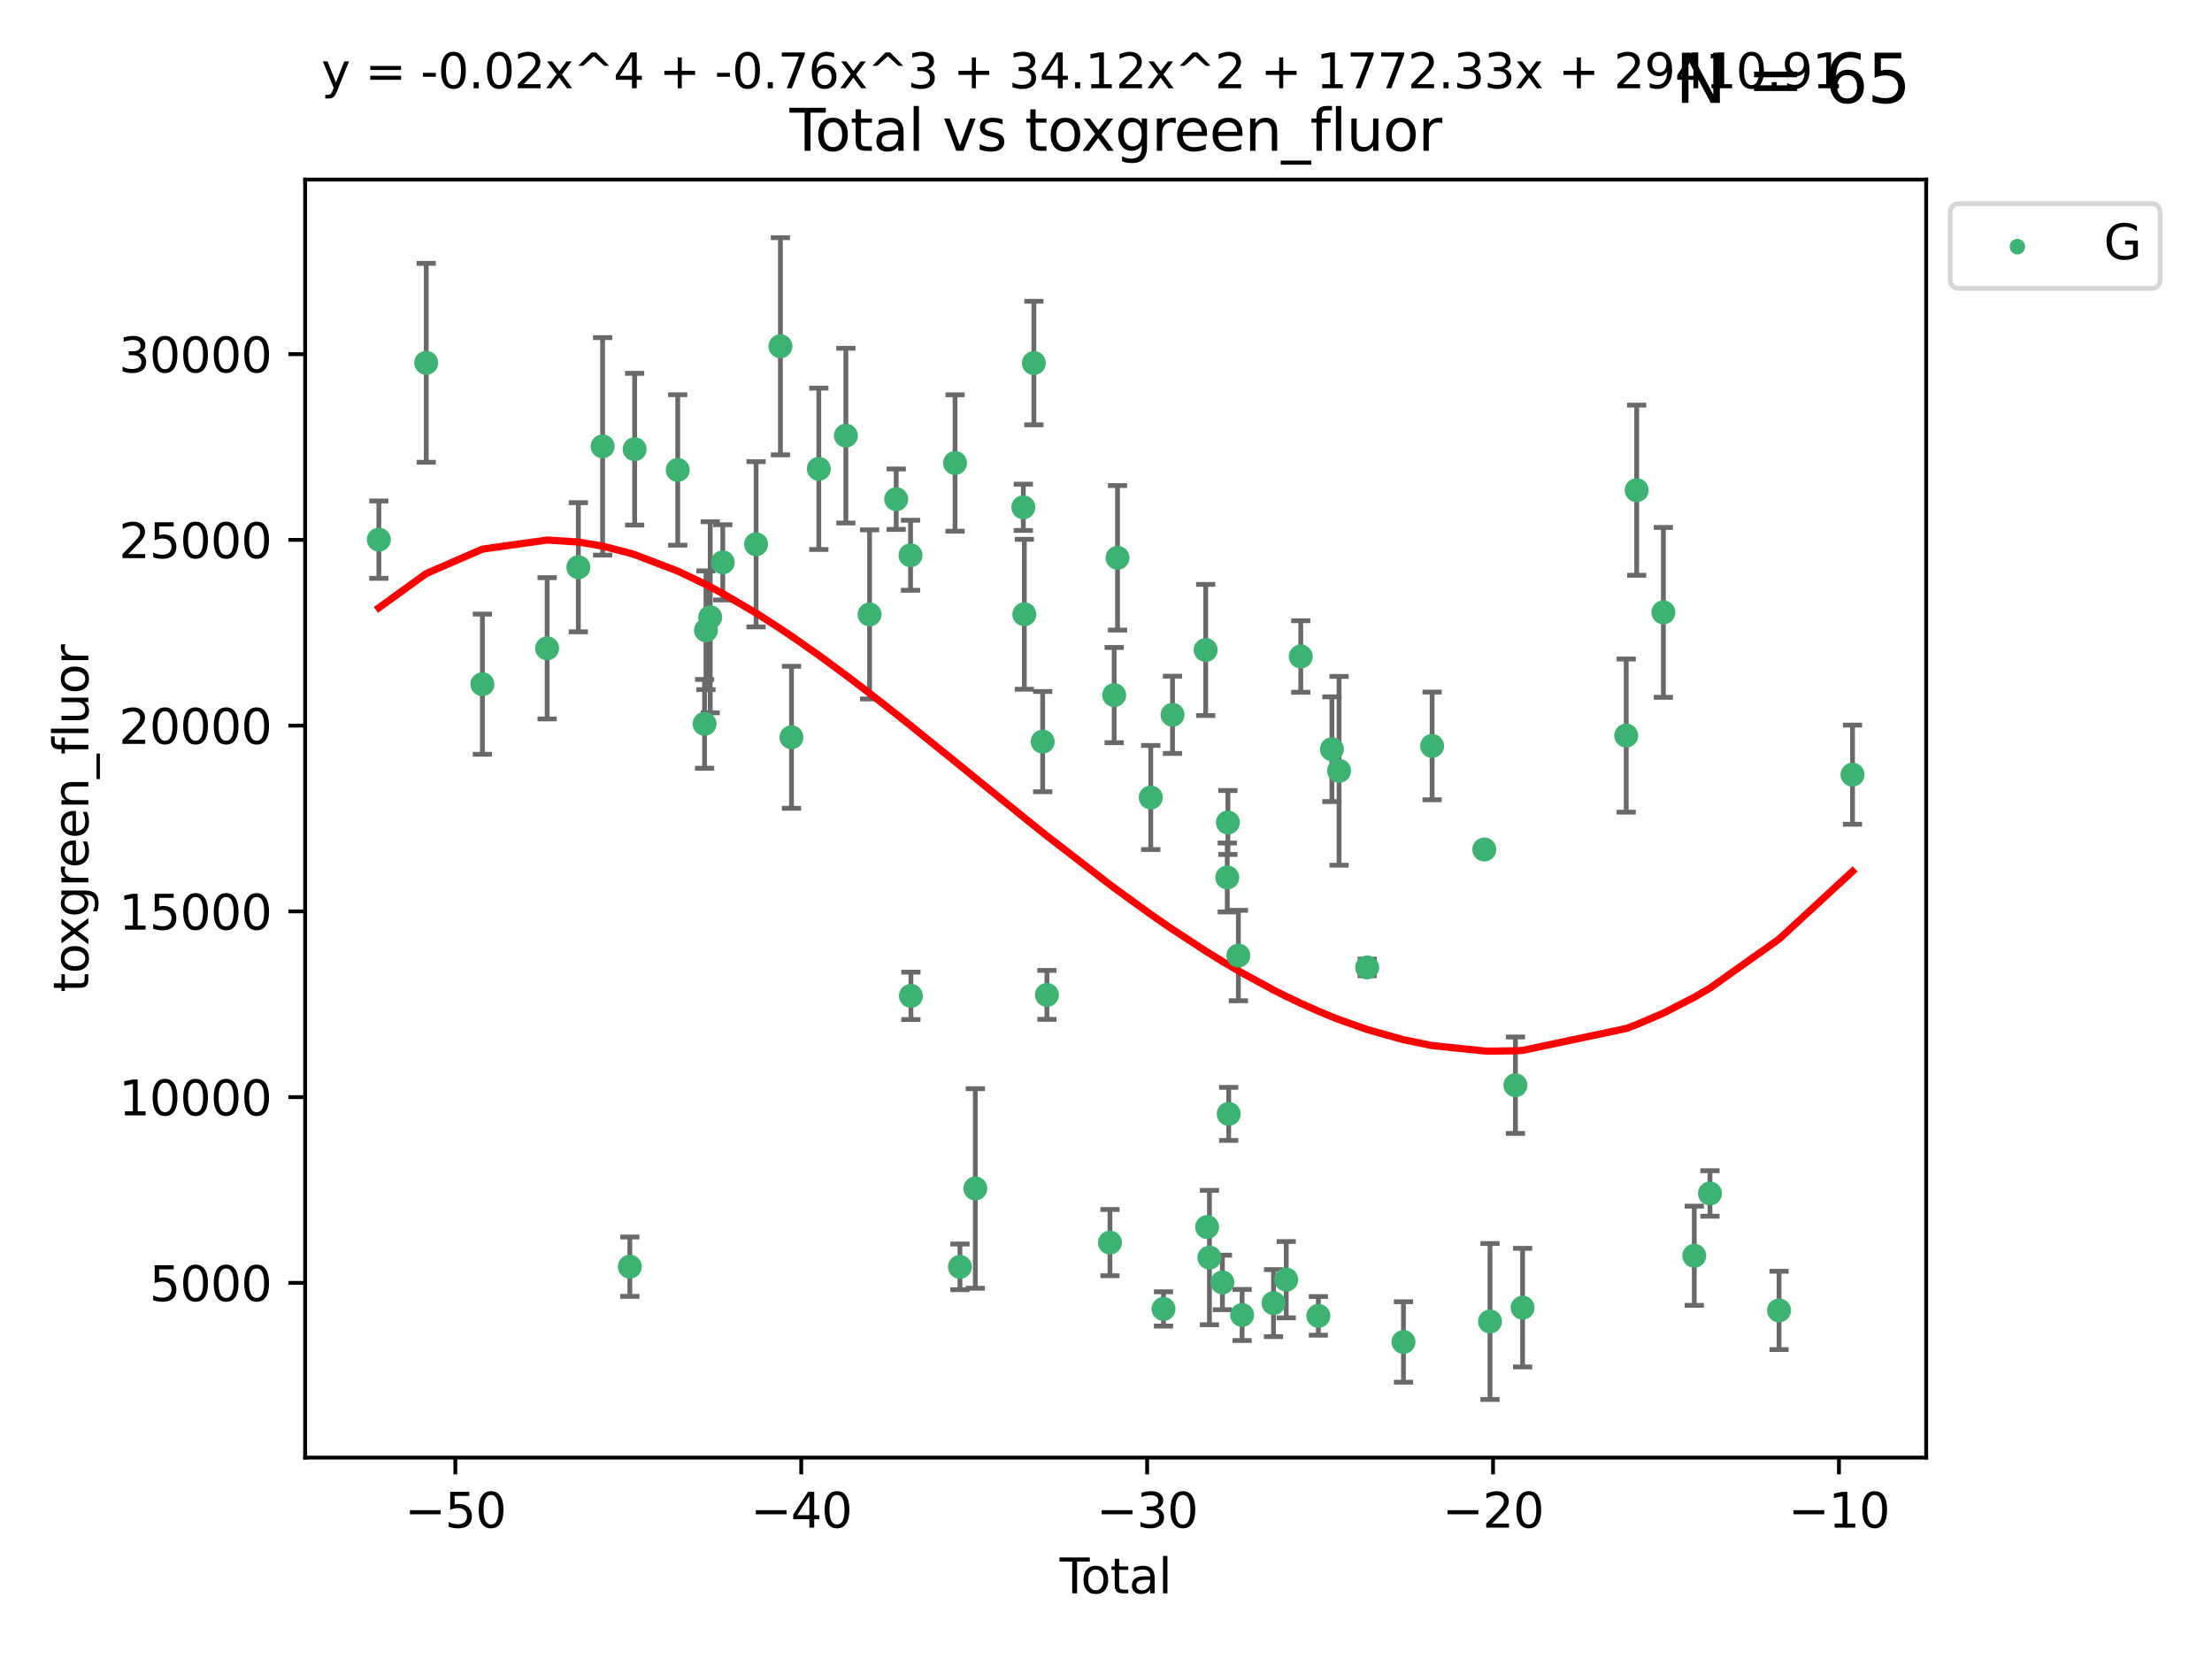 <?xml version="1.0" encoding="utf-8" standalone="no"?>
<!DOCTYPE svg PUBLIC "-//W3C//DTD SVG 1.1//EN"
  "http://www.w3.org/Graphics/SVG/1.1/DTD/svg11.dtd">
<svg xmlns:xlink="http://www.w3.org/1999/xlink" width="460.8pt" height="345.6pt" viewBox="0 0 460.8 345.6" xmlns="http://www.w3.org/2000/svg" version="1.1">
 <defs>
  <style type="text/css">*{stroke-linejoin: round; stroke-linecap: butt}</style>
 </defs>
 <g id="figure_1">
  <g id="patch_1">
   <path d="M 0 345.6 
L 460.8 345.6 
L 460.8 0 
L 0 0 
z
" style="fill: #ffffff"/>
  </g>
  <g id="axes_1">
   <g id="patch_2">
    <path d="M 63.571 303.64 
L 401.26 303.64 
L 401.26 37.411 
L 63.571 37.411 
z
" style="fill: #ffffff"/>
   </g>
   <g id="PathCollection_1">
    <defs>
     <path id="me7e684d63b" d="M 0 1.118 
C 0.297 1.118 0.581 1 0.791 0.791 
C 1 0.581 1.118 0.297 1.118 0 
C 1.118 -0.297 1 -0.581 0.791 -0.791 
C 0.581 -1 0.297 -1.118 0 -1.118 
C -0.297 -1.118 -0.581 -1 -0.791 -0.791 
C -1 -0.581 -1.118 -0.297 -1.118 0 
C -1.118 0.297 -1 0.581 -0.791 0.791 
C -0.581 1 -0.297 1.118 0 1.118 
z
" style="stroke: #3cb371"/>
    </defs>
    <g clip-path="url(#pbe4d6a235d)">
     <use xlink:href="#me7e684d63b" x="78.921" y="112.42" style="fill: #3cb371; stroke: #3cb371"/>
     <use xlink:href="#me7e684d63b" x="88.792" y="75.581" style="fill: #3cb371; stroke: #3cb371"/>
     <use xlink:href="#me7e684d63b" x="100.493" y="142.533" style="fill: #3cb371; stroke: #3cb371"/>
     <use xlink:href="#me7e684d63b" x="113.98" y="135.054" style="fill: #3cb371; stroke: #3cb371"/>
     <use xlink:href="#me7e684d63b" x="120.479" y="118.168" style="fill: #3cb371; stroke: #3cb371"/>
     <use xlink:href="#me7e684d63b" x="125.533" y="92.985" style="fill: #3cb371; stroke: #3cb371"/>
     <use xlink:href="#me7e684d63b" x="131.207" y="263.87" style="fill: #3cb371; stroke: #3cb371"/>
     <use xlink:href="#me7e684d63b" x="132.209" y="93.576" style="fill: #3cb371; stroke: #3cb371"/>
     <use xlink:href="#me7e684d63b" x="141.185" y="97.898" style="fill: #3cb371; stroke: #3cb371"/>
     <use xlink:href="#me7e684d63b" x="146.775" y="150.791" style="fill: #3cb371; stroke: #3cb371"/>
     <use xlink:href="#me7e684d63b" x="147.063" y="131.297" style="fill: #3cb371; stroke: #3cb371"/>
     <use xlink:href="#me7e684d63b" x="147.95" y="128.587" style="fill: #3cb371; stroke: #3cb371"/>
     <use xlink:href="#me7e684d63b" x="150.568" y="117.149" style="fill: #3cb371; stroke: #3cb371"/>
     <use xlink:href="#me7e684d63b" x="157.504" y="113.382" style="fill: #3cb371; stroke: #3cb371"/>
     <use xlink:href="#me7e684d63b" x="162.577" y="72.132" style="fill: #3cb371; stroke: #3cb371"/>
     <use xlink:href="#me7e684d63b" x="164.88" y="153.589" style="fill: #3cb371; stroke: #3cb371"/>
     <use xlink:href="#me7e684d63b" x="170.572" y="97.665" style="fill: #3cb371; stroke: #3cb371"/>
     <use xlink:href="#me7e684d63b" x="176.212" y="90.751" style="fill: #3cb371; stroke: #3cb371"/>
     <use xlink:href="#me7e684d63b" x="181.15" y="127.994" style="fill: #3cb371; stroke: #3cb371"/>
     <use xlink:href="#me7e684d63b" x="186.695" y="103.991" style="fill: #3cb371; stroke: #3cb371"/>
     <use xlink:href="#me7e684d63b" x="189.682" y="115.671" style="fill: #3cb371; stroke: #3cb371"/>
     <use xlink:href="#me7e684d63b" x="189.76" y="207.454" style="fill: #3cb371; stroke: #3cb371"/>
     <use xlink:href="#me7e684d63b" x="198.955" y="96.45" style="fill: #3cb371; stroke: #3cb371"/>
     <use xlink:href="#me7e684d63b" x="199.972" y="263.913" style="fill: #3cb371; stroke: #3cb371"/>
     <use xlink:href="#me7e684d63b" x="203.178" y="247.577" style="fill: #3cb371; stroke: #3cb371"/>
     <use xlink:href="#me7e684d63b" x="213.179" y="105.68" style="fill: #3cb371; stroke: #3cb371"/>
     <use xlink:href="#me7e684d63b" x="213.387" y="127.964" style="fill: #3cb371; stroke: #3cb371"/>
     <use xlink:href="#me7e684d63b" x="215.374" y="75.629" style="fill: #3cb371; stroke: #3cb371"/>
     <use xlink:href="#me7e684d63b" x="217.208" y="154.496" style="fill: #3cb371; stroke: #3cb371"/>
     <use xlink:href="#me7e684d63b" x="218.09" y="207.254" style="fill: #3cb371; stroke: #3cb371"/>
     <use xlink:href="#me7e684d63b" x="231.224" y="258.857" style="fill: #3cb371; stroke: #3cb371"/>
     <use xlink:href="#me7e684d63b" x="232.104" y="144.798" style="fill: #3cb371; stroke: #3cb371"/>
     <use xlink:href="#me7e684d63b" x="232.802" y="116.202" style="fill: #3cb371; stroke: #3cb371"/>
     <use xlink:href="#me7e684d63b" x="239.724" y="166.133" style="fill: #3cb371; stroke: #3cb371"/>
     <use xlink:href="#me7e684d63b" x="242.381" y="272.675" style="fill: #3cb371; stroke: #3cb371"/>
     <use xlink:href="#me7e684d63b" x="244.258" y="148.909" style="fill: #3cb371; stroke: #3cb371"/>
     <use xlink:href="#me7e684d63b" x="251.167" y="135.4" style="fill: #3cb371; stroke: #3cb371"/>
     <use xlink:href="#me7e684d63b" x="251.462" y="255.613" style="fill: #3cb371; stroke: #3cb371"/>
     <use xlink:href="#me7e684d63b" x="251.949" y="261.975" style="fill: #3cb371; stroke: #3cb371"/>
     <use xlink:href="#me7e684d63b" x="254.649" y="267.156" style="fill: #3cb371; stroke: #3cb371"/>
     <use xlink:href="#me7e684d63b" x="255.663" y="182.796" style="fill: #3cb371; stroke: #3cb371"/>
     <use xlink:href="#me7e684d63b" x="255.793" y="171.338" style="fill: #3cb371; stroke: #3cb371"/>
     <use xlink:href="#me7e684d63b" x="255.96" y="232.046" style="fill: #3cb371; stroke: #3cb371"/>
     <use xlink:href="#me7e684d63b" x="257.978" y="199.056" style="fill: #3cb371; stroke: #3cb371"/>
     <use xlink:href="#me7e684d63b" x="258.754" y="273.935" style="fill: #3cb371; stroke: #3cb371"/>
     <use xlink:href="#me7e684d63b" x="265.295" y="271.459" style="fill: #3cb371; stroke: #3cb371"/>
     <use xlink:href="#me7e684d63b" x="267.947" y="266.583" style="fill: #3cb371; stroke: #3cb371"/>
     <use xlink:href="#me7e684d63b" x="270.973" y="136.764" style="fill: #3cb371; stroke: #3cb371"/>
     <use xlink:href="#me7e684d63b" x="274.639" y="274.118" style="fill: #3cb371; stroke: #3cb371"/>
     <use xlink:href="#me7e684d63b" x="277.458" y="156.073" style="fill: #3cb371; stroke: #3cb371"/>
     <use xlink:href="#me7e684d63b" x="278.954" y="160.578" style="fill: #3cb371; stroke: #3cb371"/>
     <use xlink:href="#me7e684d63b" x="284.806" y="201.526" style="fill: #3cb371; stroke: #3cb371"/>
     <use xlink:href="#me7e684d63b" x="292.369" y="279.556" style="fill: #3cb371; stroke: #3cb371"/>
     <use xlink:href="#me7e684d63b" x="298.336" y="155.392" style="fill: #3cb371; stroke: #3cb371"/>
     <use xlink:href="#me7e684d63b" x="309.203" y="176.965" style="fill: #3cb371; stroke: #3cb371"/>
     <use xlink:href="#me7e684d63b" x="310.392" y="275.293" style="fill: #3cb371; stroke: #3cb371"/>
     <use xlink:href="#me7e684d63b" x="315.691" y="226.069" style="fill: #3cb371; stroke: #3cb371"/>
     <use xlink:href="#me7e684d63b" x="317.187" y="272.405" style="fill: #3cb371; stroke: #3cb371"/>
     <use xlink:href="#me7e684d63b" x="338.77" y="153.233" style="fill: #3cb371; stroke: #3cb371"/>
     <use xlink:href="#me7e684d63b" x="340.952" y="102.118" style="fill: #3cb371; stroke: #3cb371"/>
     <use xlink:href="#me7e684d63b" x="346.513" y="127.573" style="fill: #3cb371; stroke: #3cb371"/>
     <use xlink:href="#me7e684d63b" x="352.949" y="261.594" style="fill: #3cb371; stroke: #3cb371"/>
     <use xlink:href="#me7e684d63b" x="356.217" y="248.616" style="fill: #3cb371; stroke: #3cb371"/>
     <use xlink:href="#me7e684d63b" x="370.608" y="272.984" style="fill: #3cb371; stroke: #3cb371"/>
     <use xlink:href="#me7e684d63b" x="385.911" y="161.376" style="fill: #3cb371; stroke: #3cb371"/>
    </g>
   </g>
   <g id="matplotlib.axis_1">
    <g id="xtick_1">
     <g id="line2d_1">
      <defs>
       <path id="m424fdf09f3" d="M 0 0 
L 0 3.5 
" style="stroke: #000000; stroke-width: 0.8"/>
      </defs>
      <g>
       <use xlink:href="#m424fdf09f3" x="94.856" y="303.64" style="stroke: #000000; stroke-width: 0.8"/>
      </g>
     </g>
     <g id="text_1">
      <!-- −50 -->
      <g transform="translate(84.304 318.238)scale(0.1 -0.1)">
       <defs>
        <path id="DejaVuSans-2212" d="M 678 2272 
L 4684 2272 
L 4684 1741 
L 678 1741 
L 678 2272 
z
" transform="scale(0.016)"/>
        <path id="DejaVuSans-35" d="M 691 4666 
L 3169 4666 
L 3169 4134 
L 1269 4134 
L 1269 2991 
Q 1406 3038 1543 3061 
Q 1681 3084 1819 3084 
Q 2600 3084 3056 2656 
Q 3513 2228 3513 1497 
Q 3513 744 3044 326 
Q 2575 -91 1722 -91 
Q 1428 -91 1123 -41 
Q 819 9 494 109 
L 494 744 
Q 775 591 1075 516 
Q 1375 441 1709 441 
Q 2250 441 2565 725 
Q 2881 1009 2881 1497 
Q 2881 1984 2565 2268 
Q 2250 2553 1709 2553 
Q 1456 2553 1204 2497 
Q 953 2441 691 2322 
L 691 4666 
z
" transform="scale(0.016)"/>
        <path id="DejaVuSans-30" d="M 2034 4250 
Q 1547 4250 1301 3770 
Q 1056 3291 1056 2328 
Q 1056 1369 1301 889 
Q 1547 409 2034 409 
Q 2525 409 2770 889 
Q 3016 1369 3016 2328 
Q 3016 3291 2770 3770 
Q 2525 4250 2034 4250 
z
M 2034 4750 
Q 2819 4750 3233 4129 
Q 3647 3509 3647 2328 
Q 3647 1150 3233 529 
Q 2819 -91 2034 -91 
Q 1250 -91 836 529 
Q 422 1150 422 2328 
Q 422 3509 836 4129 
Q 1250 4750 2034 4750 
z
" transform="scale(0.016)"/>
       </defs>
       <use xlink:href="#DejaVuSans-2212"/>
       <use xlink:href="#DejaVuSans-35" x="83.789"/>
       <use xlink:href="#DejaVuSans-30" x="147.412"/>
      </g>
     </g>
    </g>
    <g id="xtick_2">
     <g id="line2d_2">
      <g>
       <use xlink:href="#m424fdf09f3" x="166.914" y="303.64" style="stroke: #000000; stroke-width: 0.8"/>
      </g>
     </g>
     <g id="text_2">
      <!-- −40 -->
      <g transform="translate(156.361 318.238)scale(0.1 -0.1)">
       <defs>
        <path id="DejaVuSans-34" d="M 2419 4116 
L 825 1625 
L 2419 1625 
L 2419 4116 
z
M 2253 4666 
L 3047 4666 
L 3047 1625 
L 3713 1625 
L 3713 1100 
L 3047 1100 
L 3047 0 
L 2419 0 
L 2419 1100 
L 313 1100 
L 313 1709 
L 2253 4666 
z
" transform="scale(0.016)"/>
       </defs>
       <use xlink:href="#DejaVuSans-2212"/>
       <use xlink:href="#DejaVuSans-34" x="83.789"/>
       <use xlink:href="#DejaVuSans-30" x="147.412"/>
      </g>
     </g>
    </g>
    <g id="xtick_3">
     <g id="line2d_3">
      <g>
       <use xlink:href="#m424fdf09f3" x="238.971" y="303.64" style="stroke: #000000; stroke-width: 0.8"/>
      </g>
     </g>
     <g id="text_3">
      <!-- −30 -->
      <g transform="translate(228.419 318.238)scale(0.1 -0.1)">
       <defs>
        <path id="DejaVuSans-33" d="M 2597 2516 
Q 3050 2419 3304 2112 
Q 3559 1806 3559 1356 
Q 3559 666 3084 287 
Q 2609 -91 1734 -91 
Q 1441 -91 1130 -33 
Q 819 25 488 141 
L 488 750 
Q 750 597 1062 519 
Q 1375 441 1716 441 
Q 2309 441 2620 675 
Q 2931 909 2931 1356 
Q 2931 1769 2642 2001 
Q 2353 2234 1838 2234 
L 1294 2234 
L 1294 2753 
L 1863 2753 
Q 2328 2753 2575 2939 
Q 2822 3125 2822 3475 
Q 2822 3834 2567 4026 
Q 2313 4219 1838 4219 
Q 1578 4219 1281 4162 
Q 984 4106 628 3988 
L 628 4550 
Q 988 4650 1302 4700 
Q 1616 4750 1894 4750 
Q 2613 4750 3031 4423 
Q 3450 4097 3450 3541 
Q 3450 3153 3228 2886 
Q 3006 2619 2597 2516 
z
" transform="scale(0.016)"/>
       </defs>
       <use xlink:href="#DejaVuSans-2212"/>
       <use xlink:href="#DejaVuSans-33" x="83.789"/>
       <use xlink:href="#DejaVuSans-30" x="147.412"/>
      </g>
     </g>
    </g>
    <g id="xtick_4">
     <g id="line2d_4">
      <g>
       <use xlink:href="#m424fdf09f3" x="311.029" y="303.64" style="stroke: #000000; stroke-width: 0.8"/>
      </g>
     </g>
     <g id="text_4">
      <!-- −20 -->
      <g transform="translate(300.476 318.238)scale(0.1 -0.1)">
       <defs>
        <path id="DejaVuSans-32" d="M 1228 531 
L 3431 531 
L 3431 0 
L 469 0 
L 469 531 
Q 828 903 1448 1529 
Q 2069 2156 2228 2338 
Q 2531 2678 2651 2914 
Q 2772 3150 2772 3378 
Q 2772 3750 2511 3984 
Q 2250 4219 1831 4219 
Q 1534 4219 1204 4116 
Q 875 4013 500 3803 
L 500 4441 
Q 881 4594 1212 4672 
Q 1544 4750 1819 4750 
Q 2544 4750 2975 4387 
Q 3406 4025 3406 3419 
Q 3406 3131 3298 2873 
Q 3191 2616 2906 2266 
Q 2828 2175 2409 1742 
Q 1991 1309 1228 531 
z
" transform="scale(0.016)"/>
       </defs>
       <use xlink:href="#DejaVuSans-2212"/>
       <use xlink:href="#DejaVuSans-32" x="83.789"/>
       <use xlink:href="#DejaVuSans-30" x="147.412"/>
      </g>
     </g>
    </g>
    <g id="xtick_5">
     <g id="line2d_5">
      <g>
       <use xlink:href="#m424fdf09f3" x="383.086" y="303.64" style="stroke: #000000; stroke-width: 0.8"/>
      </g>
     </g>
     <g id="text_5">
      <!-- −10 -->
      <g transform="translate(372.534 318.238)scale(0.1 -0.1)">
       <defs>
        <path id="DejaVuSans-31" d="M 794 531 
L 1825 531 
L 1825 4091 
L 703 3866 
L 703 4441 
L 1819 4666 
L 2450 4666 
L 2450 531 
L 3481 531 
L 3481 0 
L 794 0 
L 794 531 
z
" transform="scale(0.016)"/>
       </defs>
       <use xlink:href="#DejaVuSans-2212"/>
       <use xlink:href="#DejaVuSans-31" x="83.789"/>
       <use xlink:href="#DejaVuSans-30" x="147.412"/>
      </g>
     </g>
    </g>
    <g id="text_6">
     <!-- Total -->
     <g transform="translate(220.739 331.917)scale(0.1 -0.1)">
      <defs>
       <path id="DejaVuSans-54" d="M -19 4666 
L 3928 4666 
L 3928 4134 
L 2272 4134 
L 2272 0 
L 1638 0 
L 1638 4134 
L -19 4134 
L -19 4666 
z
" transform="scale(0.016)"/>
       <path id="DejaVuSans-6f" d="M 1959 3097 
Q 1497 3097 1228 2736 
Q 959 2375 959 1747 
Q 959 1119 1226 758 
Q 1494 397 1959 397 
Q 2419 397 2687 759 
Q 2956 1122 2956 1747 
Q 2956 2369 2687 2733 
Q 2419 3097 1959 3097 
z
M 1959 3584 
Q 2709 3584 3137 3096 
Q 3566 2609 3566 1747 
Q 3566 888 3137 398 
Q 2709 -91 1959 -91 
Q 1206 -91 779 398 
Q 353 888 353 1747 
Q 353 2609 779 3096 
Q 1206 3584 1959 3584 
z
" transform="scale(0.016)"/>
       <path id="DejaVuSans-74" d="M 1172 4494 
L 1172 3500 
L 2356 3500 
L 2356 3053 
L 1172 3053 
L 1172 1153 
Q 1172 725 1289 603 
Q 1406 481 1766 481 
L 2356 481 
L 2356 0 
L 1766 0 
Q 1100 0 847 248 
Q 594 497 594 1153 
L 594 3053 
L 172 3053 
L 172 3500 
L 594 3500 
L 594 4494 
L 1172 4494 
z
" transform="scale(0.016)"/>
       <path id="DejaVuSans-61" d="M 2194 1759 
Q 1497 1759 1228 1600 
Q 959 1441 959 1056 
Q 959 750 1161 570 
Q 1363 391 1709 391 
Q 2188 391 2477 730 
Q 2766 1069 2766 1631 
L 2766 1759 
L 2194 1759 
z
M 3341 1997 
L 3341 0 
L 2766 0 
L 2766 531 
Q 2569 213 2275 61 
Q 1981 -91 1556 -91 
Q 1019 -91 701 211 
Q 384 513 384 1019 
Q 384 1609 779 1909 
Q 1175 2209 1959 2209 
L 2766 2209 
L 2766 2266 
Q 2766 2663 2505 2880 
Q 2244 3097 1772 3097 
Q 1472 3097 1187 3025 
Q 903 2953 641 2809 
L 641 3341 
Q 956 3463 1253 3523 
Q 1550 3584 1831 3584 
Q 2591 3584 2966 3190 
Q 3341 2797 3341 1997 
z
" transform="scale(0.016)"/>
       <path id="DejaVuSans-6c" d="M 603 4863 
L 1178 4863 
L 1178 0 
L 603 0 
L 603 4863 
z
" transform="scale(0.016)"/>
      </defs>
      <use xlink:href="#DejaVuSans-54"/>
      <use xlink:href="#DejaVuSans-6f" x="44.084"/>
      <use xlink:href="#DejaVuSans-74" x="105.266"/>
      <use xlink:href="#DejaVuSans-61" x="144.475"/>
      <use xlink:href="#DejaVuSans-6c" x="205.754"/>
     </g>
    </g>
   </g>
   <g id="matplotlib.axis_2">
    <g id="ytick_1">
     <g id="line2d_6">
      <defs>
       <path id="m3b6dc9eade" d="M 0 0 
L -3.5 0 
" style="stroke: #000000; stroke-width: 0.8"/>
      </defs>
      <g>
       <use xlink:href="#m3b6dc9eade" x="63.571" y="267.243" style="stroke: #000000; stroke-width: 0.8"/>
      </g>
     </g>
     <g id="text_7">
      <!-- 5000 -->
      <g transform="translate(31.121 271.042)scale(0.1 -0.1)">
       <use xlink:href="#DejaVuSans-35"/>
       <use xlink:href="#DejaVuSans-30" x="63.623"/>
       <use xlink:href="#DejaVuSans-30" x="127.246"/>
       <use xlink:href="#DejaVuSans-30" x="190.869"/>
      </g>
     </g>
    </g>
    <g id="ytick_2">
     <g id="line2d_7">
      <g>
       <use xlink:href="#m3b6dc9eade" x="63.571" y="228.55" style="stroke: #000000; stroke-width: 0.8"/>
      </g>
     </g>
     <g id="text_8">
      <!-- 10000 -->
      <g transform="translate(24.759 232.349)scale(0.1 -0.1)">
       <use xlink:href="#DejaVuSans-31"/>
       <use xlink:href="#DejaVuSans-30" x="63.623"/>
       <use xlink:href="#DejaVuSans-30" x="127.246"/>
       <use xlink:href="#DejaVuSans-30" x="190.869"/>
       <use xlink:href="#DejaVuSans-30" x="254.492"/>
      </g>
     </g>
    </g>
    <g id="ytick_3">
     <g id="line2d_8">
      <g>
       <use xlink:href="#m3b6dc9eade" x="63.571" y="189.856" style="stroke: #000000; stroke-width: 0.8"/>
      </g>
     </g>
     <g id="text_9">
      <!-- 15000 -->
      <g transform="translate(24.759 193.656)scale(0.1 -0.1)">
       <use xlink:href="#DejaVuSans-31"/>
       <use xlink:href="#DejaVuSans-35" x="63.623"/>
       <use xlink:href="#DejaVuSans-30" x="127.246"/>
       <use xlink:href="#DejaVuSans-30" x="190.869"/>
       <use xlink:href="#DejaVuSans-30" x="254.492"/>
      </g>
     </g>
    </g>
    <g id="ytick_4">
     <g id="line2d_9">
      <g>
       <use xlink:href="#m3b6dc9eade" x="63.571" y="151.163" style="stroke: #000000; stroke-width: 0.8"/>
      </g>
     </g>
     <g id="text_10">
      <!-- 20000 -->
      <g transform="translate(24.759 154.963)scale(0.1 -0.1)">
       <use xlink:href="#DejaVuSans-32"/>
       <use xlink:href="#DejaVuSans-30" x="63.623"/>
       <use xlink:href="#DejaVuSans-30" x="127.246"/>
       <use xlink:href="#DejaVuSans-30" x="190.869"/>
       <use xlink:href="#DejaVuSans-30" x="254.492"/>
      </g>
     </g>
    </g>
    <g id="ytick_5">
     <g id="line2d_10">
      <g>
       <use xlink:href="#m3b6dc9eade" x="63.571" y="112.47" style="stroke: #000000; stroke-width: 0.8"/>
      </g>
     </g>
     <g id="text_11">
      <!-- 25000 -->
      <g transform="translate(24.759 116.269)scale(0.1 -0.1)">
       <use xlink:href="#DejaVuSans-32"/>
       <use xlink:href="#DejaVuSans-35" x="63.623"/>
       <use xlink:href="#DejaVuSans-30" x="127.246"/>
       <use xlink:href="#DejaVuSans-30" x="190.869"/>
       <use xlink:href="#DejaVuSans-30" x="254.492"/>
      </g>
     </g>
    </g>
    <g id="ytick_6">
     <g id="line2d_11">
      <g>
       <use xlink:href="#m3b6dc9eade" x="63.571" y="73.777" style="stroke: #000000; stroke-width: 0.8"/>
      </g>
     </g>
     <g id="text_12">
      <!-- 30000 -->
      <g transform="translate(24.759 77.576)scale(0.1 -0.1)">
       <use xlink:href="#DejaVuSans-33"/>
       <use xlink:href="#DejaVuSans-30" x="63.623"/>
       <use xlink:href="#DejaVuSans-30" x="127.246"/>
       <use xlink:href="#DejaVuSans-30" x="190.869"/>
       <use xlink:href="#DejaVuSans-30" x="254.492"/>
      </g>
     </g>
    </g>
    <g id="text_13">
     <!-- toxgreen_fluor -->
     <g transform="translate(18.401 206.72)rotate(-90)scale(0.1 -0.1)">
      <defs>
       <path id="DejaVuSans-78" d="M 3513 3500 
L 2247 1797 
L 3578 0 
L 2900 0 
L 1881 1375 
L 863 0 
L 184 0 
L 1544 1831 
L 300 3500 
L 978 3500 
L 1906 2253 
L 2834 3500 
L 3513 3500 
z
" transform="scale(0.016)"/>
       <path id="DejaVuSans-67" d="M 2906 1791 
Q 2906 2416 2648 2759 
Q 2391 3103 1925 3103 
Q 1463 3103 1205 2759 
Q 947 2416 947 1791 
Q 947 1169 1205 825 
Q 1463 481 1925 481 
Q 2391 481 2648 825 
Q 2906 1169 2906 1791 
z
M 3481 434 
Q 3481 -459 3084 -895 
Q 2688 -1331 1869 -1331 
Q 1566 -1331 1297 -1286 
Q 1028 -1241 775 -1147 
L 775 -588 
Q 1028 -725 1275 -790 
Q 1522 -856 1778 -856 
Q 2344 -856 2625 -561 
Q 2906 -266 2906 331 
L 2906 616 
Q 2728 306 2450 153 
Q 2172 0 1784 0 
Q 1141 0 747 490 
Q 353 981 353 1791 
Q 353 2603 747 3093 
Q 1141 3584 1784 3584 
Q 2172 3584 2450 3431 
Q 2728 3278 2906 2969 
L 2906 3500 
L 3481 3500 
L 3481 434 
z
" transform="scale(0.016)"/>
       <path id="DejaVuSans-72" d="M 2631 2963 
Q 2534 3019 2420 3045 
Q 2306 3072 2169 3072 
Q 1681 3072 1420 2755 
Q 1159 2438 1159 1844 
L 1159 0 
L 581 0 
L 581 3500 
L 1159 3500 
L 1159 2956 
Q 1341 3275 1631 3429 
Q 1922 3584 2338 3584 
Q 2397 3584 2469 3576 
Q 2541 3569 2628 3553 
L 2631 2963 
z
" transform="scale(0.016)"/>
       <path id="DejaVuSans-65" d="M 3597 1894 
L 3597 1613 
L 953 1613 
Q 991 1019 1311 708 
Q 1631 397 2203 397 
Q 2534 397 2845 478 
Q 3156 559 3463 722 
L 3463 178 
Q 3153 47 2828 -22 
Q 2503 -91 2169 -91 
Q 1331 -91 842 396 
Q 353 884 353 1716 
Q 353 2575 817 3079 
Q 1281 3584 2069 3584 
Q 2775 3584 3186 3129 
Q 3597 2675 3597 1894 
z
M 3022 2063 
Q 3016 2534 2758 2815 
Q 2500 3097 2075 3097 
Q 1594 3097 1305 2825 
Q 1016 2553 972 2059 
L 3022 2063 
z
" transform="scale(0.016)"/>
       <path id="DejaVuSans-6e" d="M 3513 2113 
L 3513 0 
L 2938 0 
L 2938 2094 
Q 2938 2591 2744 2837 
Q 2550 3084 2163 3084 
Q 1697 3084 1428 2787 
Q 1159 2491 1159 1978 
L 1159 0 
L 581 0 
L 581 3500 
L 1159 3500 
L 1159 2956 
Q 1366 3272 1645 3428 
Q 1925 3584 2291 3584 
Q 2894 3584 3203 3211 
Q 3513 2838 3513 2113 
z
" transform="scale(0.016)"/>
       <path id="DejaVuSans-5f" d="M 3263 -1063 
L 3263 -1509 
L -63 -1509 
L -63 -1063 
L 3263 -1063 
z
" transform="scale(0.016)"/>
       <path id="DejaVuSans-66" d="M 2375 4863 
L 2375 4384 
L 1825 4384 
Q 1516 4384 1395 4259 
Q 1275 4134 1275 3809 
L 1275 3500 
L 2222 3500 
L 2222 3053 
L 1275 3053 
L 1275 0 
L 697 0 
L 697 3053 
L 147 3053 
L 147 3500 
L 697 3500 
L 697 3744 
Q 697 4328 969 4595 
Q 1241 4863 1831 4863 
L 2375 4863 
z
" transform="scale(0.016)"/>
       <path id="DejaVuSans-75" d="M 544 1381 
L 544 3500 
L 1119 3500 
L 1119 1403 
Q 1119 906 1312 657 
Q 1506 409 1894 409 
Q 2359 409 2629 706 
Q 2900 1003 2900 1516 
L 2900 3500 
L 3475 3500 
L 3475 0 
L 2900 0 
L 2900 538 
Q 2691 219 2414 64 
Q 2138 -91 1772 -91 
Q 1169 -91 856 284 
Q 544 659 544 1381 
z
M 1991 3584 
L 1991 3584 
z
" transform="scale(0.016)"/>
      </defs>
      <use xlink:href="#DejaVuSans-74"/>
      <use xlink:href="#DejaVuSans-6f" x="39.209"/>
      <use xlink:href="#DejaVuSans-78" x="97.266"/>
      <use xlink:href="#DejaVuSans-67" x="156.445"/>
      <use xlink:href="#DejaVuSans-72" x="219.922"/>
      <use xlink:href="#DejaVuSans-65" x="258.785"/>
      <use xlink:href="#DejaVuSans-65" x="320.309"/>
      <use xlink:href="#DejaVuSans-6e" x="381.832"/>
      <use xlink:href="#DejaVuSans-5f" x="445.211"/>
      <use xlink:href="#DejaVuSans-66" x="495.211"/>
      <use xlink:href="#DejaVuSans-6c" x="530.416"/>
      <use xlink:href="#DejaVuSans-75" x="558.199"/>
      <use xlink:href="#DejaVuSans-6f" x="621.578"/>
      <use xlink:href="#DejaVuSans-72" x="682.76"/>
     </g>
    </g>
   </g>
   <g id="LineCollection_1">
    <path d="M 78.921 120.48 
L 78.921 104.361 
" clip-path="url(#pbe4d6a235d)" style="fill: none; stroke: #696969"/>
    <path d="M 88.792 96.298 
L 88.792 54.865 
" clip-path="url(#pbe4d6a235d)" style="fill: none; stroke: #696969"/>
    <path d="M 100.493 157.135 
L 100.493 127.931 
" clip-path="url(#pbe4d6a235d)" style="fill: none; stroke: #696969"/>
    <path d="M 113.98 149.771 
L 113.98 120.338 
" clip-path="url(#pbe4d6a235d)" style="fill: none; stroke: #696969"/>
    <path d="M 120.479 131.617 
L 120.479 104.718 
" clip-path="url(#pbe4d6a235d)" style="fill: none; stroke: #696969"/>
    <path d="M 125.533 115.636 
L 125.533 70.335 
" clip-path="url(#pbe4d6a235d)" style="fill: none; stroke: #696969"/>
    <path d="M 131.207 270.054 
L 131.207 257.685 
" clip-path="url(#pbe4d6a235d)" style="fill: none; stroke: #696969"/>
    <path d="M 132.209 109.381 
L 132.209 77.77 
" clip-path="url(#pbe4d6a235d)" style="fill: none; stroke: #696969"/>
    <path d="M 141.185 113.571 
L 141.185 82.226 
" clip-path="url(#pbe4d6a235d)" style="fill: none; stroke: #696969"/>
    <path d="M 146.775 160.037 
L 146.775 141.545 
" clip-path="url(#pbe4d6a235d)" style="fill: none; stroke: #696969"/>
    <path d="M 147.063 143.669 
L 147.063 118.924 
" clip-path="url(#pbe4d6a235d)" style="fill: none; stroke: #696969"/>
    <path d="M 147.95 148.491 
L 147.95 108.683 
" clip-path="url(#pbe4d6a235d)" style="fill: none; stroke: #696969"/>
    <path d="M 150.568 124.986 
L 150.568 109.312 
" clip-path="url(#pbe4d6a235d)" style="fill: none; stroke: #696969"/>
    <path d="M 157.504 130.595 
L 157.504 96.169 
" clip-path="url(#pbe4d6a235d)" style="fill: none; stroke: #696969"/>
    <path d="M 162.577 94.752 
L 162.577 49.513 
" clip-path="url(#pbe4d6a235d)" style="fill: none; stroke: #696969"/>
    <path d="M 164.88 168.382 
L 164.88 138.795 
" clip-path="url(#pbe4d6a235d)" style="fill: none; stroke: #696969"/>
    <path d="M 170.572 114.473 
L 170.572 80.857 
" clip-path="url(#pbe4d6a235d)" style="fill: none; stroke: #696969"/>
    <path d="M 176.212 108.951 
L 176.212 72.551 
" clip-path="url(#pbe4d6a235d)" style="fill: none; stroke: #696969"/>
    <path d="M 181.15 145.609 
L 181.15 110.379 
" clip-path="url(#pbe4d6a235d)" style="fill: none; stroke: #696969"/>
    <path d="M 186.695 110.284 
L 186.695 97.697 
" clip-path="url(#pbe4d6a235d)" style="fill: none; stroke: #696969"/>
    <path d="M 189.682 122.965 
L 189.682 108.377 
" clip-path="url(#pbe4d6a235d)" style="fill: none; stroke: #696969"/>
    <path d="M 189.76 212.395 
L 189.76 202.513 
" clip-path="url(#pbe4d6a235d)" style="fill: none; stroke: #696969"/>
    <path d="M 198.955 110.658 
L 198.955 82.243 
" clip-path="url(#pbe4d6a235d)" style="fill: none; stroke: #696969"/>
    <path d="M 199.972 268.671 
L 199.972 259.155 
" clip-path="url(#pbe4d6a235d)" style="fill: none; stroke: #696969"/>
    <path d="M 203.178 268.366 
L 203.178 226.788 
" clip-path="url(#pbe4d6a235d)" style="fill: none; stroke: #696969"/>
    <path d="M 213.179 110.498 
L 213.179 100.861 
" clip-path="url(#pbe4d6a235d)" style="fill: none; stroke: #696969"/>
    <path d="M 213.387 143.58 
L 213.387 112.347 
" clip-path="url(#pbe4d6a235d)" style="fill: none; stroke: #696969"/>
    <path d="M 215.374 88.498 
L 215.374 62.759 
" clip-path="url(#pbe4d6a235d)" style="fill: none; stroke: #696969"/>
    <path d="M 217.208 164.938 
L 217.208 144.054 
" clip-path="url(#pbe4d6a235d)" style="fill: none; stroke: #696969"/>
    <path d="M 218.09 212.348 
L 218.09 202.159 
" clip-path="url(#pbe4d6a235d)" style="fill: none; stroke: #696969"/>
    <path d="M 231.224 265.757 
L 231.224 251.958 
" clip-path="url(#pbe4d6a235d)" style="fill: none; stroke: #696969"/>
    <path d="M 232.104 154.717 
L 232.104 134.878 
" clip-path="url(#pbe4d6a235d)" style="fill: none; stroke: #696969"/>
    <path d="M 232.802 131.258 
L 232.802 101.147 
" clip-path="url(#pbe4d6a235d)" style="fill: none; stroke: #696969"/>
    <path d="M 239.724 176.978 
L 239.724 155.288 
" clip-path="url(#pbe4d6a235d)" style="fill: none; stroke: #696969"/>
    <path d="M 242.381 276.248 
L 242.381 269.102 
" clip-path="url(#pbe4d6a235d)" style="fill: none; stroke: #696969"/>
    <path d="M 244.258 156.956 
L 244.258 140.861 
" clip-path="url(#pbe4d6a235d)" style="fill: none; stroke: #696969"/>
    <path d="M 251.167 149.06 
L 251.167 121.74 
" clip-path="url(#pbe4d6a235d)" style="fill: none; stroke: #696969"/>
    <path d="M 251.462 256.27 
L 251.462 254.956 
" clip-path="url(#pbe4d6a235d)" style="fill: none; stroke: #696969"/>
    <path d="M 251.949 275.971 
L 251.949 247.978 
" clip-path="url(#pbe4d6a235d)" style="fill: none; stroke: #696969"/>
    <path d="M 254.649 272.837 
L 254.649 261.475 
" clip-path="url(#pbe4d6a235d)" style="fill: none; stroke: #696969"/>
    <path d="M 255.663 189.971 
L 255.663 175.62 
" clip-path="url(#pbe4d6a235d)" style="fill: none; stroke: #696969"/>
    <path d="M 255.793 177.995 
L 255.793 164.682 
" clip-path="url(#pbe4d6a235d)" style="fill: none; stroke: #696969"/>
    <path d="M 255.96 237.57 
L 255.96 226.522 
" clip-path="url(#pbe4d6a235d)" style="fill: none; stroke: #696969"/>
    <path d="M 257.978 208.478 
L 257.978 189.635 
" clip-path="url(#pbe4d6a235d)" style="fill: none; stroke: #696969"/>
    <path d="M 258.754 279.254 
L 258.754 268.616 
" clip-path="url(#pbe4d6a235d)" style="fill: none; stroke: #696969"/>
    <path d="M 265.295 278.441 
L 265.295 264.477 
" clip-path="url(#pbe4d6a235d)" style="fill: none; stroke: #696969"/>
    <path d="M 267.947 274.533 
L 267.947 258.632 
" clip-path="url(#pbe4d6a235d)" style="fill: none; stroke: #696969"/>
    <path d="M 270.973 144.212 
L 270.973 129.315 
" clip-path="url(#pbe4d6a235d)" style="fill: none; stroke: #696969"/>
    <path d="M 274.639 278.144 
L 274.639 270.093 
" clip-path="url(#pbe4d6a235d)" style="fill: none; stroke: #696969"/>
    <path d="M 277.458 166.981 
L 277.458 145.165 
" clip-path="url(#pbe4d6a235d)" style="fill: none; stroke: #696969"/>
    <path d="M 278.954 180.242 
L 278.954 140.914 
" clip-path="url(#pbe4d6a235d)" style="fill: none; stroke: #696969"/>
    <path d="M 284.806 203.256 
L 284.806 199.796 
" clip-path="url(#pbe4d6a235d)" style="fill: none; stroke: #696969"/>
    <path d="M 292.369 287.935 
L 292.369 271.177 
" clip-path="url(#pbe4d6a235d)" style="fill: none; stroke: #696969"/>
    <path d="M 298.336 166.609 
L 298.336 144.174 
" clip-path="url(#pbe4d6a235d)" style="fill: none; stroke: #696969"/>
    <path d="M 309.203 177.686 
L 309.203 176.243 
" clip-path="url(#pbe4d6a235d)" style="fill: none; stroke: #696969"/>
    <path d="M 310.392 291.539 
L 310.392 259.048 
" clip-path="url(#pbe4d6a235d)" style="fill: none; stroke: #696969"/>
    <path d="M 315.691 236.111 
L 315.691 216.027 
" clip-path="url(#pbe4d6a235d)" style="fill: none; stroke: #696969"/>
    <path d="M 317.187 284.759 
L 317.187 260.052 
" clip-path="url(#pbe4d6a235d)" style="fill: none; stroke: #696969"/>
    <path d="M 338.77 169.186 
L 338.77 137.28 
" clip-path="url(#pbe4d6a235d)" style="fill: none; stroke: #696969"/>
    <path d="M 340.952 119.844 
L 340.952 84.393 
" clip-path="url(#pbe4d6a235d)" style="fill: none; stroke: #696969"/>
    <path d="M 346.513 145.267 
L 346.513 109.879 
" clip-path="url(#pbe4d6a235d)" style="fill: none; stroke: #696969"/>
    <path d="M 352.949 271.924 
L 352.949 251.264 
" clip-path="url(#pbe4d6a235d)" style="fill: none; stroke: #696969"/>
    <path d="M 356.217 253.352 
L 356.217 243.88 
" clip-path="url(#pbe4d6a235d)" style="fill: none; stroke: #696969"/>
    <path d="M 370.608 281.14 
L 370.608 264.828 
" clip-path="url(#pbe4d6a235d)" style="fill: none; stroke: #696969"/>
    <path d="M 385.911 171.703 
L 385.911 151.048 
" clip-path="url(#pbe4d6a235d)" style="fill: none; stroke: #696969"/>
   </g>
   <g id="line2d_12">
    <defs>
     <path id="mf84dceb691" d="M 2 0 
L -2 -0 
" style="stroke: #696969"/>
    </defs>
    <g clip-path="url(#pbe4d6a235d)">
     <use xlink:href="#mf84dceb691" x="78.921" y="120.48" style="fill: #696969; stroke: #696969"/>
     <use xlink:href="#mf84dceb691" x="88.792" y="96.298" style="fill: #696969; stroke: #696969"/>
     <use xlink:href="#mf84dceb691" x="100.493" y="157.135" style="fill: #696969; stroke: #696969"/>
     <use xlink:href="#mf84dceb691" x="113.98" y="149.771" style="fill: #696969; stroke: #696969"/>
     <use xlink:href="#mf84dceb691" x="120.479" y="131.617" style="fill: #696969; stroke: #696969"/>
     <use xlink:href="#mf84dceb691" x="125.533" y="115.636" style="fill: #696969; stroke: #696969"/>
     <use xlink:href="#mf84dceb691" x="131.207" y="270.054" style="fill: #696969; stroke: #696969"/>
     <use xlink:href="#mf84dceb691" x="132.209" y="109.381" style="fill: #696969; stroke: #696969"/>
     <use xlink:href="#mf84dceb691" x="141.185" y="113.571" style="fill: #696969; stroke: #696969"/>
     <use xlink:href="#mf84dceb691" x="146.775" y="160.037" style="fill: #696969; stroke: #696969"/>
     <use xlink:href="#mf84dceb691" x="147.063" y="143.669" style="fill: #696969; stroke: #696969"/>
     <use xlink:href="#mf84dceb691" x="147.95" y="148.491" style="fill: #696969; stroke: #696969"/>
     <use xlink:href="#mf84dceb691" x="150.568" y="124.986" style="fill: #696969; stroke: #696969"/>
     <use xlink:href="#mf84dceb691" x="157.504" y="130.595" style="fill: #696969; stroke: #696969"/>
     <use xlink:href="#mf84dceb691" x="162.577" y="94.752" style="fill: #696969; stroke: #696969"/>
     <use xlink:href="#mf84dceb691" x="164.88" y="168.382" style="fill: #696969; stroke: #696969"/>
     <use xlink:href="#mf84dceb691" x="170.572" y="114.473" style="fill: #696969; stroke: #696969"/>
     <use xlink:href="#mf84dceb691" x="176.212" y="108.951" style="fill: #696969; stroke: #696969"/>
     <use xlink:href="#mf84dceb691" x="181.15" y="145.609" style="fill: #696969; stroke: #696969"/>
     <use xlink:href="#mf84dceb691" x="186.695" y="110.284" style="fill: #696969; stroke: #696969"/>
     <use xlink:href="#mf84dceb691" x="189.682" y="122.965" style="fill: #696969; stroke: #696969"/>
     <use xlink:href="#mf84dceb691" x="189.76" y="212.395" style="fill: #696969; stroke: #696969"/>
     <use xlink:href="#mf84dceb691" x="198.955" y="110.658" style="fill: #696969; stroke: #696969"/>
     <use xlink:href="#mf84dceb691" x="199.972" y="268.671" style="fill: #696969; stroke: #696969"/>
     <use xlink:href="#mf84dceb691" x="203.178" y="268.366" style="fill: #696969; stroke: #696969"/>
     <use xlink:href="#mf84dceb691" x="213.179" y="110.498" style="fill: #696969; stroke: #696969"/>
     <use xlink:href="#mf84dceb691" x="213.387" y="143.58" style="fill: #696969; stroke: #696969"/>
     <use xlink:href="#mf84dceb691" x="215.374" y="88.498" style="fill: #696969; stroke: #696969"/>
     <use xlink:href="#mf84dceb691" x="217.208" y="164.938" style="fill: #696969; stroke: #696969"/>
     <use xlink:href="#mf84dceb691" x="218.09" y="212.348" style="fill: #696969; stroke: #696969"/>
     <use xlink:href="#mf84dceb691" x="231.224" y="265.757" style="fill: #696969; stroke: #696969"/>
     <use xlink:href="#mf84dceb691" x="232.104" y="154.717" style="fill: #696969; stroke: #696969"/>
     <use xlink:href="#mf84dceb691" x="232.802" y="131.258" style="fill: #696969; stroke: #696969"/>
     <use xlink:href="#mf84dceb691" x="239.724" y="176.978" style="fill: #696969; stroke: #696969"/>
     <use xlink:href="#mf84dceb691" x="242.381" y="276.248" style="fill: #696969; stroke: #696969"/>
     <use xlink:href="#mf84dceb691" x="244.258" y="156.956" style="fill: #696969; stroke: #696969"/>
     <use xlink:href="#mf84dceb691" x="251.167" y="149.06" style="fill: #696969; stroke: #696969"/>
     <use xlink:href="#mf84dceb691" x="251.462" y="256.27" style="fill: #696969; stroke: #696969"/>
     <use xlink:href="#mf84dceb691" x="251.949" y="275.971" style="fill: #696969; stroke: #696969"/>
     <use xlink:href="#mf84dceb691" x="254.649" y="272.837" style="fill: #696969; stroke: #696969"/>
     <use xlink:href="#mf84dceb691" x="255.663" y="189.971" style="fill: #696969; stroke: #696969"/>
     <use xlink:href="#mf84dceb691" x="255.793" y="177.995" style="fill: #696969; stroke: #696969"/>
     <use xlink:href="#mf84dceb691" x="255.96" y="237.57" style="fill: #696969; stroke: #696969"/>
     <use xlink:href="#mf84dceb691" x="257.978" y="208.478" style="fill: #696969; stroke: #696969"/>
     <use xlink:href="#mf84dceb691" x="258.754" y="279.254" style="fill: #696969; stroke: #696969"/>
     <use xlink:href="#mf84dceb691" x="265.295" y="278.441" style="fill: #696969; stroke: #696969"/>
     <use xlink:href="#mf84dceb691" x="267.947" y="274.533" style="fill: #696969; stroke: #696969"/>
     <use xlink:href="#mf84dceb691" x="270.973" y="144.212" style="fill: #696969; stroke: #696969"/>
     <use xlink:href="#mf84dceb691" x="274.639" y="278.144" style="fill: #696969; stroke: #696969"/>
     <use xlink:href="#mf84dceb691" x="277.458" y="166.981" style="fill: #696969; stroke: #696969"/>
     <use xlink:href="#mf84dceb691" x="278.954" y="180.242" style="fill: #696969; stroke: #696969"/>
     <use xlink:href="#mf84dceb691" x="284.806" y="203.256" style="fill: #696969; stroke: #696969"/>
     <use xlink:href="#mf84dceb691" x="292.369" y="287.935" style="fill: #696969; stroke: #696969"/>
     <use xlink:href="#mf84dceb691" x="298.336" y="166.609" style="fill: #696969; stroke: #696969"/>
     <use xlink:href="#mf84dceb691" x="309.203" y="177.686" style="fill: #696969; stroke: #696969"/>
     <use xlink:href="#mf84dceb691" x="310.392" y="291.539" style="fill: #696969; stroke: #696969"/>
     <use xlink:href="#mf84dceb691" x="315.691" y="236.111" style="fill: #696969; stroke: #696969"/>
     <use xlink:href="#mf84dceb691" x="317.187" y="284.759" style="fill: #696969; stroke: #696969"/>
     <use xlink:href="#mf84dceb691" x="338.77" y="169.186" style="fill: #696969; stroke: #696969"/>
     <use xlink:href="#mf84dceb691" x="340.952" y="119.844" style="fill: #696969; stroke: #696969"/>
     <use xlink:href="#mf84dceb691" x="346.513" y="145.267" style="fill: #696969; stroke: #696969"/>
     <use xlink:href="#mf84dceb691" x="352.949" y="271.924" style="fill: #696969; stroke: #696969"/>
     <use xlink:href="#mf84dceb691" x="356.217" y="253.352" style="fill: #696969; stroke: #696969"/>
     <use xlink:href="#mf84dceb691" x="370.608" y="281.14" style="fill: #696969; stroke: #696969"/>
     <use xlink:href="#mf84dceb691" x="385.911" y="171.703" style="fill: #696969; stroke: #696969"/>
    </g>
   </g>
   <g id="line2d_13">
    <g clip-path="url(#pbe4d6a235d)">
     <use xlink:href="#mf84dceb691" x="78.921" y="104.361" style="fill: #696969; stroke: #696969"/>
     <use xlink:href="#mf84dceb691" x="88.792" y="54.865" style="fill: #696969; stroke: #696969"/>
     <use xlink:href="#mf84dceb691" x="100.493" y="127.931" style="fill: #696969; stroke: #696969"/>
     <use xlink:href="#mf84dceb691" x="113.98" y="120.338" style="fill: #696969; stroke: #696969"/>
     <use xlink:href="#mf84dceb691" x="120.479" y="104.718" style="fill: #696969; stroke: #696969"/>
     <use xlink:href="#mf84dceb691" x="125.533" y="70.335" style="fill: #696969; stroke: #696969"/>
     <use xlink:href="#mf84dceb691" x="131.207" y="257.685" style="fill: #696969; stroke: #696969"/>
     <use xlink:href="#mf84dceb691" x="132.209" y="77.77" style="fill: #696969; stroke: #696969"/>
     <use xlink:href="#mf84dceb691" x="141.185" y="82.226" style="fill: #696969; stroke: #696969"/>
     <use xlink:href="#mf84dceb691" x="146.775" y="141.545" style="fill: #696969; stroke: #696969"/>
     <use xlink:href="#mf84dceb691" x="147.063" y="118.924" style="fill: #696969; stroke: #696969"/>
     <use xlink:href="#mf84dceb691" x="147.95" y="108.683" style="fill: #696969; stroke: #696969"/>
     <use xlink:href="#mf84dceb691" x="150.568" y="109.312" style="fill: #696969; stroke: #696969"/>
     <use xlink:href="#mf84dceb691" x="157.504" y="96.169" style="fill: #696969; stroke: #696969"/>
     <use xlink:href="#mf84dceb691" x="162.577" y="49.513" style="fill: #696969; stroke: #696969"/>
     <use xlink:href="#mf84dceb691" x="164.88" y="138.795" style="fill: #696969; stroke: #696969"/>
     <use xlink:href="#mf84dceb691" x="170.572" y="80.857" style="fill: #696969; stroke: #696969"/>
     <use xlink:href="#mf84dceb691" x="176.212" y="72.551" style="fill: #696969; stroke: #696969"/>
     <use xlink:href="#mf84dceb691" x="181.15" y="110.379" style="fill: #696969; stroke: #696969"/>
     <use xlink:href="#mf84dceb691" x="186.695" y="97.697" style="fill: #696969; stroke: #696969"/>
     <use xlink:href="#mf84dceb691" x="189.682" y="108.377" style="fill: #696969; stroke: #696969"/>
     <use xlink:href="#mf84dceb691" x="189.76" y="202.513" style="fill: #696969; stroke: #696969"/>
     <use xlink:href="#mf84dceb691" x="198.955" y="82.243" style="fill: #696969; stroke: #696969"/>
     <use xlink:href="#mf84dceb691" x="199.972" y="259.155" style="fill: #696969; stroke: #696969"/>
     <use xlink:href="#mf84dceb691" x="203.178" y="226.788" style="fill: #696969; stroke: #696969"/>
     <use xlink:href="#mf84dceb691" x="213.179" y="100.861" style="fill: #696969; stroke: #696969"/>
     <use xlink:href="#mf84dceb691" x="213.387" y="112.347" style="fill: #696969; stroke: #696969"/>
     <use xlink:href="#mf84dceb691" x="215.374" y="62.759" style="fill: #696969; stroke: #696969"/>
     <use xlink:href="#mf84dceb691" x="217.208" y="144.054" style="fill: #696969; stroke: #696969"/>
     <use xlink:href="#mf84dceb691" x="218.09" y="202.159" style="fill: #696969; stroke: #696969"/>
     <use xlink:href="#mf84dceb691" x="231.224" y="251.958" style="fill: #696969; stroke: #696969"/>
     <use xlink:href="#mf84dceb691" x="232.104" y="134.878" style="fill: #696969; stroke: #696969"/>
     <use xlink:href="#mf84dceb691" x="232.802" y="101.147" style="fill: #696969; stroke: #696969"/>
     <use xlink:href="#mf84dceb691" x="239.724" y="155.288" style="fill: #696969; stroke: #696969"/>
     <use xlink:href="#mf84dceb691" x="242.381" y="269.102" style="fill: #696969; stroke: #696969"/>
     <use xlink:href="#mf84dceb691" x="244.258" y="140.861" style="fill: #696969; stroke: #696969"/>
     <use xlink:href="#mf84dceb691" x="251.167" y="121.74" style="fill: #696969; stroke: #696969"/>
     <use xlink:href="#mf84dceb691" x="251.462" y="254.956" style="fill: #696969; stroke: #696969"/>
     <use xlink:href="#mf84dceb691" x="251.949" y="247.978" style="fill: #696969; stroke: #696969"/>
     <use xlink:href="#mf84dceb691" x="254.649" y="261.475" style="fill: #696969; stroke: #696969"/>
     <use xlink:href="#mf84dceb691" x="255.663" y="175.62" style="fill: #696969; stroke: #696969"/>
     <use xlink:href="#mf84dceb691" x="255.793" y="164.682" style="fill: #696969; stroke: #696969"/>
     <use xlink:href="#mf84dceb691" x="255.96" y="226.522" style="fill: #696969; stroke: #696969"/>
     <use xlink:href="#mf84dceb691" x="257.978" y="189.635" style="fill: #696969; stroke: #696969"/>
     <use xlink:href="#mf84dceb691" x="258.754" y="268.616" style="fill: #696969; stroke: #696969"/>
     <use xlink:href="#mf84dceb691" x="265.295" y="264.477" style="fill: #696969; stroke: #696969"/>
     <use xlink:href="#mf84dceb691" x="267.947" y="258.632" style="fill: #696969; stroke: #696969"/>
     <use xlink:href="#mf84dceb691" x="270.973" y="129.315" style="fill: #696969; stroke: #696969"/>
     <use xlink:href="#mf84dceb691" x="274.639" y="270.093" style="fill: #696969; stroke: #696969"/>
     <use xlink:href="#mf84dceb691" x="277.458" y="145.165" style="fill: #696969; stroke: #696969"/>
     <use xlink:href="#mf84dceb691" x="278.954" y="140.914" style="fill: #696969; stroke: #696969"/>
     <use xlink:href="#mf84dceb691" x="284.806" y="199.796" style="fill: #696969; stroke: #696969"/>
     <use xlink:href="#mf84dceb691" x="292.369" y="271.177" style="fill: #696969; stroke: #696969"/>
     <use xlink:href="#mf84dceb691" x="298.336" y="144.174" style="fill: #696969; stroke: #696969"/>
     <use xlink:href="#mf84dceb691" x="309.203" y="176.243" style="fill: #696969; stroke: #696969"/>
     <use xlink:href="#mf84dceb691" x="310.392" y="259.048" style="fill: #696969; stroke: #696969"/>
     <use xlink:href="#mf84dceb691" x="315.691" y="216.027" style="fill: #696969; stroke: #696969"/>
     <use xlink:href="#mf84dceb691" x="317.187" y="260.052" style="fill: #696969; stroke: #696969"/>
     <use xlink:href="#mf84dceb691" x="338.77" y="137.28" style="fill: #696969; stroke: #696969"/>
     <use xlink:href="#mf84dceb691" x="340.952" y="84.393" style="fill: #696969; stroke: #696969"/>
     <use xlink:href="#mf84dceb691" x="346.513" y="109.879" style="fill: #696969; stroke: #696969"/>
     <use xlink:href="#mf84dceb691" x="352.949" y="251.264" style="fill: #696969; stroke: #696969"/>
     <use xlink:href="#mf84dceb691" x="356.217" y="243.88" style="fill: #696969; stroke: #696969"/>
     <use xlink:href="#mf84dceb691" x="370.608" y="264.828" style="fill: #696969; stroke: #696969"/>
     <use xlink:href="#mf84dceb691" x="385.911" y="151.048" style="fill: #696969; stroke: #696969"/>
    </g>
   </g>
   <g id="line2d_14">
    <path d="M 78.921 126.616 
L 88.792 119.48 
L 100.493 114.396 
L 113.98 112.502 
L 120.479 112.915 
L 125.533 113.765 
L 131.207 115.228 
L 132.209 115.539 
L 141.185 118.964 
L 146.775 121.63 
L 147.063 121.777 
L 147.95 122.237 
L 150.568 123.645 
L 157.504 127.716 
L 162.577 130.973 
L 164.88 132.52 
L 170.572 136.506 
L 176.212 140.654 
L 181.15 144.417 
L 186.695 148.759 
L 189.682 151.138 
L 189.76 151.201 
L 198.955 158.635 
L 199.972 159.463 
L 203.178 162.077 
L 213.179 170.197 
L 213.387 170.365 
L 215.374 171.962 
L 217.208 173.428 
L 218.09 174.13 
L 231.224 184.293 
L 232.104 184.95 
L 232.802 185.467 
L 239.724 190.472 
L 242.381 192.322 
L 244.258 193.603 
L 251.167 198.118 
L 251.462 198.303 
L 251.949 198.608 
L 254.649 200.265 
L 255.663 200.873 
L 255.793 200.95 
L 255.96 201.05 
L 257.978 202.231 
L 258.754 202.677 
L 265.295 206.232 
L 267.947 207.567 
L 270.973 209.012 
L 274.639 210.645 
L 277.458 211.811 
L 278.954 212.398 
L 284.806 214.468 
L 292.369 216.594 
L 298.336 217.812 
L 309.203 218.933 
L 310.392 218.967 
L 315.691 218.899 
L 317.187 218.814 
L 338.77 214.254 
L 340.952 213.438 
L 346.513 211.054 
L 352.949 207.748 
L 356.217 205.844 
L 370.608 195.635 
L 385.911 181.522 
" clip-path="url(#pbe4d6a235d)" style="fill: none; stroke: #ff0000; stroke-width: 1.5; stroke-linecap: square"/>
   </g>
   <g id="line2d_15">
    <defs>
     <path id="me7206cdbab" d="M 0 2 
C 0.53 2 1.039 1.789 1.414 1.414 
C 1.789 1.039 2 0.53 2 0 
C 2 -0.53 1.789 -1.039 1.414 -1.414 
C 1.039 -1.789 0.53 -2 0 -2 
C -0.53 -2 -1.039 -1.789 -1.414 -1.414 
C -1.789 -1.039 -2 -0.53 -2 0 
C -2 0.53 -1.789 1.039 -1.414 1.414 
C -1.039 1.789 -0.53 2 0 2 
z
" style="stroke: #3cb371"/>
    </defs>
    <g clip-path="url(#pbe4d6a235d)">
     <use xlink:href="#me7206cdbab" x="78.921" y="112.42" style="fill: #3cb371; stroke: #3cb371"/>
     <use xlink:href="#me7206cdbab" x="88.792" y="75.581" style="fill: #3cb371; stroke: #3cb371"/>
     <use xlink:href="#me7206cdbab" x="100.493" y="142.533" style="fill: #3cb371; stroke: #3cb371"/>
     <use xlink:href="#me7206cdbab" x="113.98" y="135.054" style="fill: #3cb371; stroke: #3cb371"/>
     <use xlink:href="#me7206cdbab" x="120.479" y="118.168" style="fill: #3cb371; stroke: #3cb371"/>
     <use xlink:href="#me7206cdbab" x="125.533" y="92.985" style="fill: #3cb371; stroke: #3cb371"/>
     <use xlink:href="#me7206cdbab" x="131.207" y="263.87" style="fill: #3cb371; stroke: #3cb371"/>
     <use xlink:href="#me7206cdbab" x="132.209" y="93.576" style="fill: #3cb371; stroke: #3cb371"/>
     <use xlink:href="#me7206cdbab" x="141.185" y="97.898" style="fill: #3cb371; stroke: #3cb371"/>
     <use xlink:href="#me7206cdbab" x="146.775" y="150.791" style="fill: #3cb371; stroke: #3cb371"/>
     <use xlink:href="#me7206cdbab" x="147.063" y="131.297" style="fill: #3cb371; stroke: #3cb371"/>
     <use xlink:href="#me7206cdbab" x="147.95" y="128.587" style="fill: #3cb371; stroke: #3cb371"/>
     <use xlink:href="#me7206cdbab" x="150.568" y="117.149" style="fill: #3cb371; stroke: #3cb371"/>
     <use xlink:href="#me7206cdbab" x="157.504" y="113.382" style="fill: #3cb371; stroke: #3cb371"/>
     <use xlink:href="#me7206cdbab" x="162.577" y="72.132" style="fill: #3cb371; stroke: #3cb371"/>
     <use xlink:href="#me7206cdbab" x="164.88" y="153.589" style="fill: #3cb371; stroke: #3cb371"/>
     <use xlink:href="#me7206cdbab" x="170.572" y="97.665" style="fill: #3cb371; stroke: #3cb371"/>
     <use xlink:href="#me7206cdbab" x="176.212" y="90.751" style="fill: #3cb371; stroke: #3cb371"/>
     <use xlink:href="#me7206cdbab" x="181.15" y="127.994" style="fill: #3cb371; stroke: #3cb371"/>
     <use xlink:href="#me7206cdbab" x="186.695" y="103.991" style="fill: #3cb371; stroke: #3cb371"/>
     <use xlink:href="#me7206cdbab" x="189.682" y="115.671" style="fill: #3cb371; stroke: #3cb371"/>
     <use xlink:href="#me7206cdbab" x="189.76" y="207.454" style="fill: #3cb371; stroke: #3cb371"/>
     <use xlink:href="#me7206cdbab" x="198.955" y="96.45" style="fill: #3cb371; stroke: #3cb371"/>
     <use xlink:href="#me7206cdbab" x="199.972" y="263.913" style="fill: #3cb371; stroke: #3cb371"/>
     <use xlink:href="#me7206cdbab" x="203.178" y="247.577" style="fill: #3cb371; stroke: #3cb371"/>
     <use xlink:href="#me7206cdbab" x="213.179" y="105.68" style="fill: #3cb371; stroke: #3cb371"/>
     <use xlink:href="#me7206cdbab" x="213.387" y="127.964" style="fill: #3cb371; stroke: #3cb371"/>
     <use xlink:href="#me7206cdbab" x="215.374" y="75.629" style="fill: #3cb371; stroke: #3cb371"/>
     <use xlink:href="#me7206cdbab" x="217.208" y="154.496" style="fill: #3cb371; stroke: #3cb371"/>
     <use xlink:href="#me7206cdbab" x="218.09" y="207.254" style="fill: #3cb371; stroke: #3cb371"/>
     <use xlink:href="#me7206cdbab" x="231.224" y="258.857" style="fill: #3cb371; stroke: #3cb371"/>
     <use xlink:href="#me7206cdbab" x="232.104" y="144.798" style="fill: #3cb371; stroke: #3cb371"/>
     <use xlink:href="#me7206cdbab" x="232.802" y="116.202" style="fill: #3cb371; stroke: #3cb371"/>
     <use xlink:href="#me7206cdbab" x="239.724" y="166.133" style="fill: #3cb371; stroke: #3cb371"/>
     <use xlink:href="#me7206cdbab" x="242.381" y="272.675" style="fill: #3cb371; stroke: #3cb371"/>
     <use xlink:href="#me7206cdbab" x="244.258" y="148.909" style="fill: #3cb371; stroke: #3cb371"/>
     <use xlink:href="#me7206cdbab" x="251.167" y="135.4" style="fill: #3cb371; stroke: #3cb371"/>
     <use xlink:href="#me7206cdbab" x="251.462" y="255.613" style="fill: #3cb371; stroke: #3cb371"/>
     <use xlink:href="#me7206cdbab" x="251.949" y="261.975" style="fill: #3cb371; stroke: #3cb371"/>
     <use xlink:href="#me7206cdbab" x="254.649" y="267.156" style="fill: #3cb371; stroke: #3cb371"/>
     <use xlink:href="#me7206cdbab" x="255.663" y="182.796" style="fill: #3cb371; stroke: #3cb371"/>
     <use xlink:href="#me7206cdbab" x="255.793" y="171.338" style="fill: #3cb371; stroke: #3cb371"/>
     <use xlink:href="#me7206cdbab" x="255.96" y="232.046" style="fill: #3cb371; stroke: #3cb371"/>
     <use xlink:href="#me7206cdbab" x="257.978" y="199.056" style="fill: #3cb371; stroke: #3cb371"/>
     <use xlink:href="#me7206cdbab" x="258.754" y="273.935" style="fill: #3cb371; stroke: #3cb371"/>
     <use xlink:href="#me7206cdbab" x="265.295" y="271.459" style="fill: #3cb371; stroke: #3cb371"/>
     <use xlink:href="#me7206cdbab" x="267.947" y="266.583" style="fill: #3cb371; stroke: #3cb371"/>
     <use xlink:href="#me7206cdbab" x="270.973" y="136.764" style="fill: #3cb371; stroke: #3cb371"/>
     <use xlink:href="#me7206cdbab" x="274.639" y="274.118" style="fill: #3cb371; stroke: #3cb371"/>
     <use xlink:href="#me7206cdbab" x="277.458" y="156.073" style="fill: #3cb371; stroke: #3cb371"/>
     <use xlink:href="#me7206cdbab" x="278.954" y="160.578" style="fill: #3cb371; stroke: #3cb371"/>
     <use xlink:href="#me7206cdbab" x="284.806" y="201.526" style="fill: #3cb371; stroke: #3cb371"/>
     <use xlink:href="#me7206cdbab" x="292.369" y="279.556" style="fill: #3cb371; stroke: #3cb371"/>
     <use xlink:href="#me7206cdbab" x="298.336" y="155.392" style="fill: #3cb371; stroke: #3cb371"/>
     <use xlink:href="#me7206cdbab" x="309.203" y="176.965" style="fill: #3cb371; stroke: #3cb371"/>
     <use xlink:href="#me7206cdbab" x="310.392" y="275.293" style="fill: #3cb371; stroke: #3cb371"/>
     <use xlink:href="#me7206cdbab" x="315.691" y="226.069" style="fill: #3cb371; stroke: #3cb371"/>
     <use xlink:href="#me7206cdbab" x="317.187" y="272.405" style="fill: #3cb371; stroke: #3cb371"/>
     <use xlink:href="#me7206cdbab" x="338.77" y="153.233" style="fill: #3cb371; stroke: #3cb371"/>
     <use xlink:href="#me7206cdbab" x="340.952" y="102.118" style="fill: #3cb371; stroke: #3cb371"/>
     <use xlink:href="#me7206cdbab" x="346.513" y="127.573" style="fill: #3cb371; stroke: #3cb371"/>
     <use xlink:href="#me7206cdbab" x="352.949" y="261.594" style="fill: #3cb371; stroke: #3cb371"/>
     <use xlink:href="#me7206cdbab" x="356.217" y="248.616" style="fill: #3cb371; stroke: #3cb371"/>
     <use xlink:href="#me7206cdbab" x="370.608" y="272.984" style="fill: #3cb371; stroke: #3cb371"/>
     <use xlink:href="#me7206cdbab" x="385.911" y="161.376" style="fill: #3cb371; stroke: #3cb371"/>
    </g>
   </g>
   <g id="patch_3">
    <path d="M 63.571 303.64 
L 63.571 37.411 
" style="fill: none; stroke: #000000; stroke-width: 0.8; stroke-linejoin: miter; stroke-linecap: square"/>
   </g>
   <g id="patch_4">
    <path d="M 401.26 303.64 
L 401.26 37.411 
" style="fill: none; stroke: #000000; stroke-width: 0.8; stroke-linejoin: miter; stroke-linecap: square"/>
   </g>
   <g id="patch_5">
    <path d="M 63.571 303.64 
L 401.26 303.64 
" style="fill: none; stroke: #000000; stroke-width: 0.8; stroke-linejoin: miter; stroke-linecap: square"/>
   </g>
   <g id="patch_6">
    <path d="M 63.571 37.411 
L 401.26 37.411 
" style="fill: none; stroke: #000000; stroke-width: 0.8; stroke-linejoin: miter; stroke-linecap: square"/>
   </g>
   <g id="text_14">
    <!-- N = 65 -->
    <g transform="translate(348.964 21.426)scale(0.14 -0.14)">
     <defs>
      <path id="DejaVuSans-4e" d="M 628 4666 
L 1478 4666 
L 3547 763 
L 3547 4666 
L 4159 4666 
L 4159 0 
L 3309 0 
L 1241 3903 
L 1241 0 
L 628 0 
L 628 4666 
z
" transform="scale(0.016)"/>
      <path id="DejaVuSans-20" transform="scale(0.016)"/>
      <path id="DejaVuSans-3d" d="M 678 2906 
L 4684 2906 
L 4684 2381 
L 678 2381 
L 678 2906 
z
M 678 1631 
L 4684 1631 
L 4684 1100 
L 678 1100 
L 678 1631 
z
" transform="scale(0.016)"/>
      <path id="DejaVuSans-36" d="M 2113 2584 
Q 1688 2584 1439 2293 
Q 1191 2003 1191 1497 
Q 1191 994 1439 701 
Q 1688 409 2113 409 
Q 2538 409 2786 701 
Q 3034 994 3034 1497 
Q 3034 2003 2786 2293 
Q 2538 2584 2113 2584 
z
M 3366 4563 
L 3366 3988 
Q 3128 4100 2886 4159 
Q 2644 4219 2406 4219 
Q 1781 4219 1451 3797 
Q 1122 3375 1075 2522 
Q 1259 2794 1537 2939 
Q 1816 3084 2150 3084 
Q 2853 3084 3261 2657 
Q 3669 2231 3669 1497 
Q 3669 778 3244 343 
Q 2819 -91 2113 -91 
Q 1303 -91 875 529 
Q 447 1150 447 2328 
Q 447 3434 972 4092 
Q 1497 4750 2381 4750 
Q 2619 4750 2861 4703 
Q 3103 4656 3366 4563 
z
" transform="scale(0.016)"/>
     </defs>
     <use xlink:href="#DejaVuSans-4e"/>
     <use xlink:href="#DejaVuSans-20" x="74.805"/>
     <use xlink:href="#DejaVuSans-3d" x="106.592"/>
     <use xlink:href="#DejaVuSans-20" x="190.381"/>
     <use xlink:href="#DejaVuSans-36" x="222.168"/>
     <use xlink:href="#DejaVuSans-35" x="285.791"/>
    </g>
   </g>
   <g id="text_15">
    <!-- y = -0.02x^4 + -0.76x^3 + 34.12x^2 + 1772.33x + 29410.91 -->
    <g transform="translate(66.948 18.387)scale(0.1 -0.1)">
     <defs>
      <path id="DejaVuSans-79" d="M 2059 -325 
Q 1816 -950 1584 -1140 
Q 1353 -1331 966 -1331 
L 506 -1331 
L 506 -850 
L 844 -850 
Q 1081 -850 1212 -737 
Q 1344 -625 1503 -206 
L 1606 56 
L 191 3500 
L 800 3500 
L 1894 763 
L 2988 3500 
L 3597 3500 
L 2059 -325 
z
" transform="scale(0.016)"/>
      <path id="DejaVuSans-2d" d="M 313 2009 
L 1997 2009 
L 1997 1497 
L 313 1497 
L 313 2009 
z
" transform="scale(0.016)"/>
      <path id="DejaVuSans-2e" d="M 684 794 
L 1344 794 
L 1344 0 
L 684 0 
L 684 794 
z
" transform="scale(0.016)"/>
      <path id="DejaVuSans-5e" d="M 2988 4666 
L 4684 2925 
L 4056 2925 
L 2681 4159 
L 1306 2925 
L 678 2925 
L 2375 4666 
L 2988 4666 
z
" transform="scale(0.016)"/>
      <path id="DejaVuSans-2b" d="M 2944 4013 
L 2944 2272 
L 4684 2272 
L 4684 1741 
L 2944 1741 
L 2944 0 
L 2419 0 
L 2419 1741 
L 678 1741 
L 678 2272 
L 2419 2272 
L 2419 4013 
L 2944 4013 
z
" transform="scale(0.016)"/>
      <path id="DejaVuSans-37" d="M 525 4666 
L 3525 4666 
L 3525 4397 
L 1831 0 
L 1172 0 
L 2766 4134 
L 525 4134 
L 525 4666 
z
" transform="scale(0.016)"/>
      <path id="DejaVuSans-39" d="M 703 97 
L 703 672 
Q 941 559 1184 500 
Q 1428 441 1663 441 
Q 2288 441 2617 861 
Q 2947 1281 2994 2138 
Q 2813 1869 2534 1725 
Q 2256 1581 1919 1581 
Q 1219 1581 811 2004 
Q 403 2428 403 3163 
Q 403 3881 828 4315 
Q 1253 4750 1959 4750 
Q 2769 4750 3195 4129 
Q 3622 3509 3622 2328 
Q 3622 1225 3098 567 
Q 2575 -91 1691 -91 
Q 1453 -91 1209 -44 
Q 966 3 703 97 
z
M 1959 2075 
Q 2384 2075 2632 2365 
Q 2881 2656 2881 3163 
Q 2881 3666 2632 3958 
Q 2384 4250 1959 4250 
Q 1534 4250 1286 3958 
Q 1038 3666 1038 3163 
Q 1038 2656 1286 2365 
Q 1534 2075 1959 2075 
z
" transform="scale(0.016)"/>
     </defs>
     <use xlink:href="#DejaVuSans-79"/>
     <use xlink:href="#DejaVuSans-20" x="59.18"/>
     <use xlink:href="#DejaVuSans-3d" x="90.967"/>
     <use xlink:href="#DejaVuSans-20" x="174.756"/>
     <use xlink:href="#DejaVuSans-2d" x="206.543"/>
     <use xlink:href="#DejaVuSans-30" x="242.627"/>
     <use xlink:href="#DejaVuSans-2e" x="306.25"/>
     <use xlink:href="#DejaVuSans-30" x="338.037"/>
     <use xlink:href="#DejaVuSans-32" x="401.66"/>
     <use xlink:href="#DejaVuSans-78" x="465.283"/>
     <use xlink:href="#DejaVuSans-5e" x="524.463"/>
     <use xlink:href="#DejaVuSans-34" x="608.252"/>
     <use xlink:href="#DejaVuSans-20" x="671.875"/>
     <use xlink:href="#DejaVuSans-2b" x="703.662"/>
     <use xlink:href="#DejaVuSans-20" x="787.451"/>
     <use xlink:href="#DejaVuSans-2d" x="819.238"/>
     <use xlink:href="#DejaVuSans-30" x="855.322"/>
     <use xlink:href="#DejaVuSans-2e" x="918.945"/>
     <use xlink:href="#DejaVuSans-37" x="950.732"/>
     <use xlink:href="#DejaVuSans-36" x="1014.355"/>
     <use xlink:href="#DejaVuSans-78" x="1077.979"/>
     <use xlink:href="#DejaVuSans-5e" x="1137.158"/>
     <use xlink:href="#DejaVuSans-33" x="1220.947"/>
     <use xlink:href="#DejaVuSans-20" x="1284.57"/>
     <use xlink:href="#DejaVuSans-2b" x="1316.357"/>
     <use xlink:href="#DejaVuSans-20" x="1400.146"/>
     <use xlink:href="#DejaVuSans-33" x="1431.934"/>
     <use xlink:href="#DejaVuSans-34" x="1495.557"/>
     <use xlink:href="#DejaVuSans-2e" x="1559.18"/>
     <use xlink:href="#DejaVuSans-31" x="1590.967"/>
     <use xlink:href="#DejaVuSans-32" x="1654.59"/>
     <use xlink:href="#DejaVuSans-78" x="1718.213"/>
     <use xlink:href="#DejaVuSans-5e" x="1777.393"/>
     <use xlink:href="#DejaVuSans-32" x="1861.182"/>
     <use xlink:href="#DejaVuSans-20" x="1924.805"/>
     <use xlink:href="#DejaVuSans-2b" x="1956.592"/>
     <use xlink:href="#DejaVuSans-20" x="2040.381"/>
     <use xlink:href="#DejaVuSans-31" x="2072.168"/>
     <use xlink:href="#DejaVuSans-37" x="2135.791"/>
     <use xlink:href="#DejaVuSans-37" x="2199.414"/>
     <use xlink:href="#DejaVuSans-32" x="2263.037"/>
     <use xlink:href="#DejaVuSans-2e" x="2326.66"/>
     <use xlink:href="#DejaVuSans-33" x="2358.447"/>
     <use xlink:href="#DejaVuSans-33" x="2422.07"/>
     <use xlink:href="#DejaVuSans-78" x="2485.693"/>
     <use xlink:href="#DejaVuSans-20" x="2544.873"/>
     <use xlink:href="#DejaVuSans-2b" x="2576.66"/>
     <use xlink:href="#DejaVuSans-20" x="2660.449"/>
     <use xlink:href="#DejaVuSans-32" x="2692.236"/>
     <use xlink:href="#DejaVuSans-39" x="2755.859"/>
     <use xlink:href="#DejaVuSans-34" x="2819.482"/>
     <use xlink:href="#DejaVuSans-31" x="2883.105"/>
     <use xlink:href="#DejaVuSans-30" x="2946.729"/>
     <use xlink:href="#DejaVuSans-2e" x="3010.352"/>
     <use xlink:href="#DejaVuSans-39" x="3042.139"/>
     <use xlink:href="#DejaVuSans-31" x="3105.762"/>
    </g>
   </g>
   <g id="text_16">
    <!-- Total vs toxgreen_fluor -->
    <g transform="translate(164.48 31.411)scale(0.12 -0.12)">
     <defs>
      <path id="DejaVuSans-76" d="M 191 3500 
L 800 3500 
L 1894 563 
L 2988 3500 
L 3597 3500 
L 2284 0 
L 1503 0 
L 191 3500 
z
" transform="scale(0.016)"/>
      <path id="DejaVuSans-73" d="M 2834 3397 
L 2834 2853 
Q 2591 2978 2328 3040 
Q 2066 3103 1784 3103 
Q 1356 3103 1142 2972 
Q 928 2841 928 2578 
Q 928 2378 1081 2264 
Q 1234 2150 1697 2047 
L 1894 2003 
Q 2506 1872 2764 1633 
Q 3022 1394 3022 966 
Q 3022 478 2636 193 
Q 2250 -91 1575 -91 
Q 1294 -91 989 -36 
Q 684 19 347 128 
L 347 722 
Q 666 556 975 473 
Q 1284 391 1588 391 
Q 1994 391 2212 530 
Q 2431 669 2431 922 
Q 2431 1156 2273 1281 
Q 2116 1406 1581 1522 
L 1381 1569 
Q 847 1681 609 1914 
Q 372 2147 372 2553 
Q 372 3047 722 3315 
Q 1072 3584 1716 3584 
Q 2034 3584 2315 3537 
Q 2597 3491 2834 3397 
z
" transform="scale(0.016)"/>
     </defs>
     <use xlink:href="#DejaVuSans-54"/>
     <use xlink:href="#DejaVuSans-6f" x="44.084"/>
     <use xlink:href="#DejaVuSans-74" x="105.266"/>
     <use xlink:href="#DejaVuSans-61" x="144.475"/>
     <use xlink:href="#DejaVuSans-6c" x="205.754"/>
     <use xlink:href="#DejaVuSans-20" x="233.537"/>
     <use xlink:href="#DejaVuSans-76" x="265.324"/>
     <use xlink:href="#DejaVuSans-73" x="324.504"/>
     <use xlink:href="#DejaVuSans-20" x="376.604"/>
     <use xlink:href="#DejaVuSans-74" x="408.391"/>
     <use xlink:href="#DejaVuSans-6f" x="447.6"/>
     <use xlink:href="#DejaVuSans-78" x="505.656"/>
     <use xlink:href="#DejaVuSans-67" x="564.836"/>
     <use xlink:href="#DejaVuSans-72" x="628.312"/>
     <use xlink:href="#DejaVuSans-65" x="667.176"/>
     <use xlink:href="#DejaVuSans-65" x="728.699"/>
     <use xlink:href="#DejaVuSans-6e" x="790.223"/>
     <use xlink:href="#DejaVuSans-5f" x="853.602"/>
     <use xlink:href="#DejaVuSans-66" x="903.602"/>
     <use xlink:href="#DejaVuSans-6c" x="938.807"/>
     <use xlink:href="#DejaVuSans-75" x="966.59"/>
     <use xlink:href="#DejaVuSans-6f" x="1029.969"/>
     <use xlink:href="#DejaVuSans-72" x="1091.15"/>
    </g>
   </g>
   <g id="legend_1">
    <g id="patch_7">
     <path d="M 408.26 60.089 
L 448.008 60.089 
Q 450.008 60.089 450.008 58.089 
L 450.008 44.411 
Q 450.008 42.411 448.008 42.411 
L 408.26 42.411 
Q 406.26 42.411 406.26 44.411 
L 406.26 58.089 
Q 406.26 60.089 408.26 60.089 
z
" style="fill: #ffffff; opacity: 0.8; stroke: #cccccc; stroke-linejoin: miter"/>
    </g>
    <g id="PathCollection_2">
     <g>
      <use xlink:href="#me7e684d63b" x="420.26" y="51.385" style="fill: #3cb371; stroke: #3cb371"/>
     </g>
    </g>
    <g id="text_17">
     <!-- G -->
     <g transform="translate(438.26 54.01)scale(0.1 -0.1)">
      <defs>
       <path id="DejaVuSans-47" d="M 3809 666 
L 3809 1919 
L 2778 1919 
L 2778 2438 
L 4434 2438 
L 4434 434 
Q 4069 175 3628 42 
Q 3188 -91 2688 -91 
Q 1594 -91 976 548 
Q 359 1188 359 2328 
Q 359 3472 976 4111 
Q 1594 4750 2688 4750 
Q 3144 4750 3555 4637 
Q 3966 4525 4313 4306 
L 4313 3634 
Q 3963 3931 3569 4081 
Q 3175 4231 2741 4231 
Q 1884 4231 1454 3753 
Q 1025 3275 1025 2328 
Q 1025 1384 1454 906 
Q 1884 428 2741 428 
Q 3075 428 3337 486 
Q 3600 544 3809 666 
z
" transform="scale(0.016)"/>
      </defs>
      <use xlink:href="#DejaVuSans-47"/>
     </g>
    </g>
   </g>
  </g>
 </g>
 <defs>
  <clipPath id="pbe4d6a235d">
   <rect x="63.571" y="37.411" width="337.689" height="266.229"/>
  </clipPath>
 </defs>
</svg>
